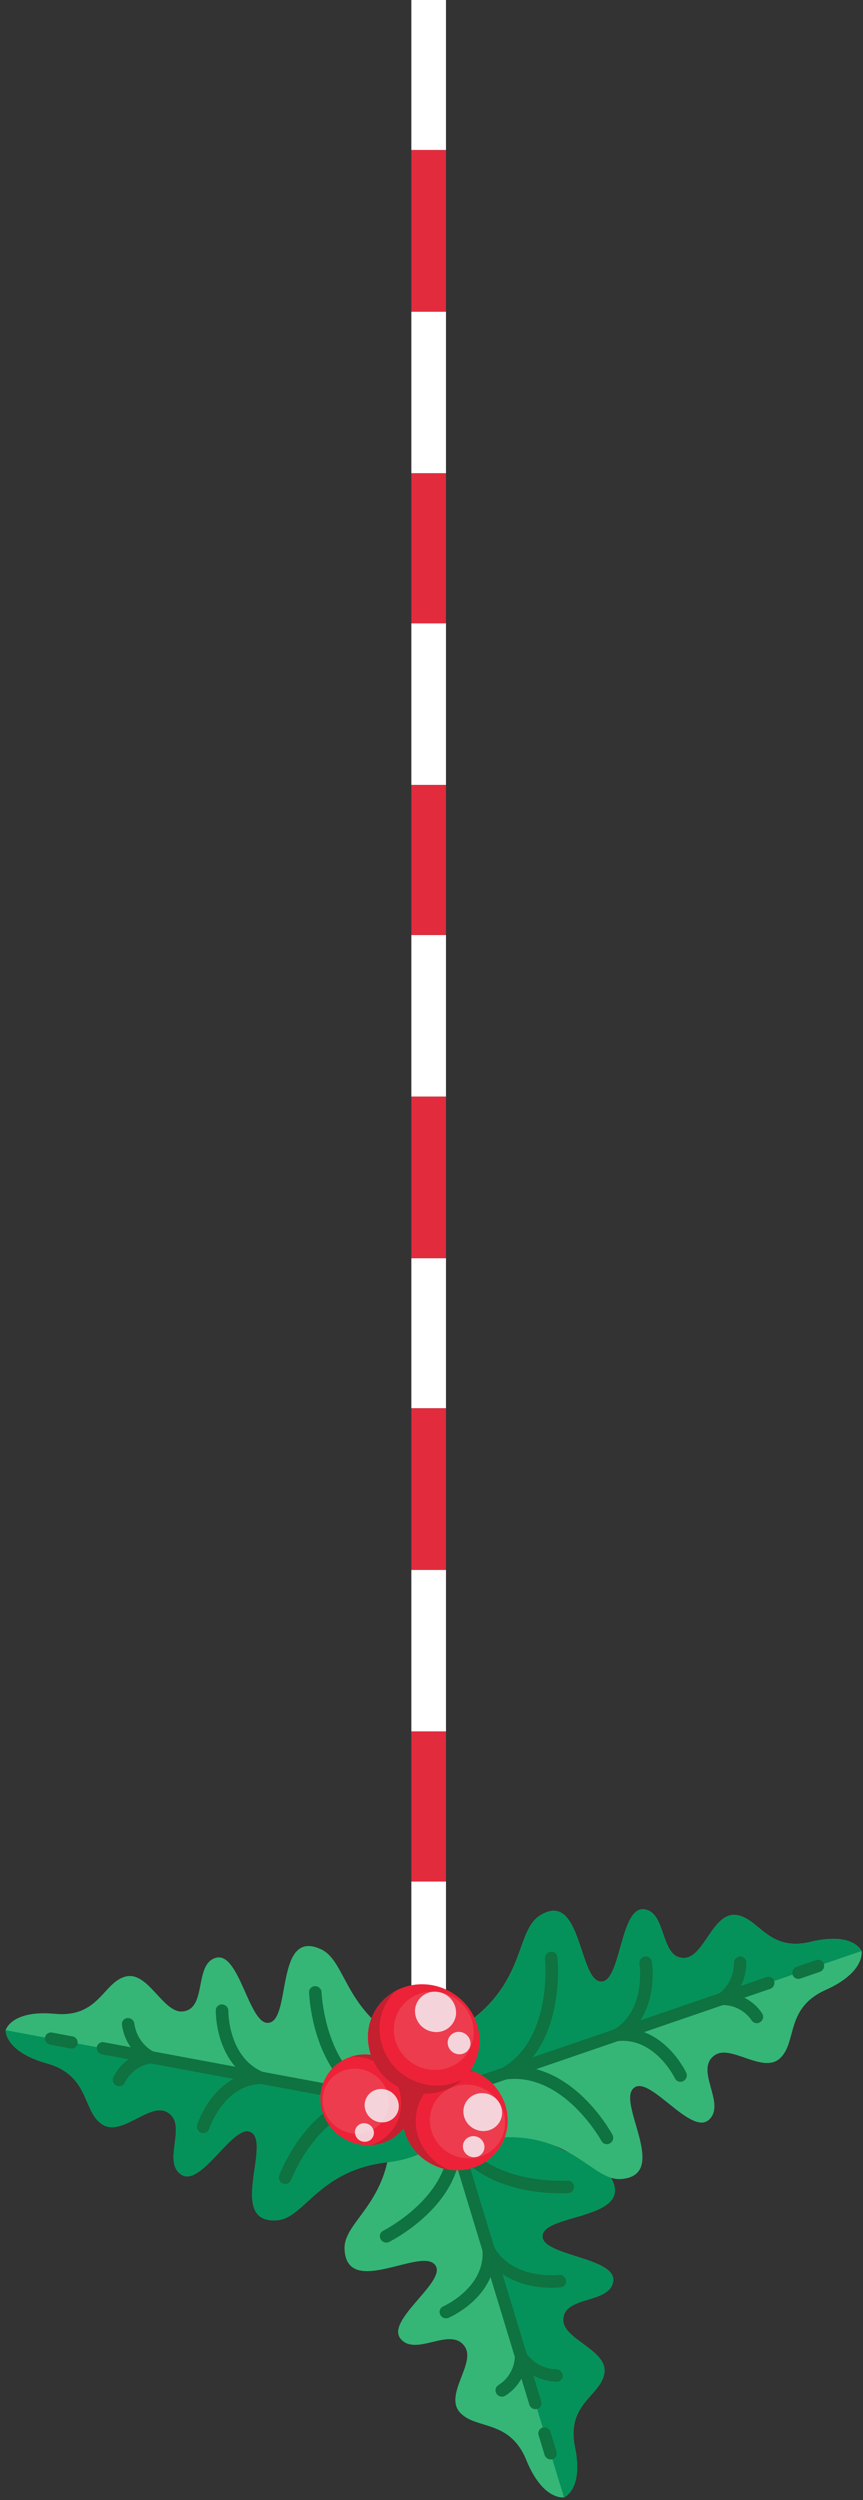 <svg xmlns="http://www.w3.org/2000/svg" width="74.785" height="216.581" viewBox="0 0 74.785 216.581">
  <rect x="0" y="0" width="74.785" height="216.581" fill="#333333" stroke="none"/>
  <g id="Group_5601" data-name="Group 5601" transform="translate(-3432.353 -941)">
    <g id="Group_5583" data-name="Group 5583" transform="translate(1801 33)">
      <rect id="Rectangle_673" data-name="Rectangle 673" width="3" height="13" transform="translate(1667 908)" fill="#fff"/>
      <rect id="Rectangle_677" data-name="Rectangle 677" width="3" height="14" transform="translate(1667 962)" fill="#fff"/>
      <rect id="Rectangle_681" data-name="Rectangle 681" width="3" height="13" transform="translate(1667 1017)" fill="#fff"/>
      <rect id="Rectangle_685" data-name="Rectangle 685" width="3" height="14" transform="translate(1667 1071)" fill="#fff"/>
      <rect id="Rectangle_675" data-name="Rectangle 675" width="3" height="14" transform="translate(1667 935)" fill="#fff"/>
      <rect id="Rectangle_679" data-name="Rectangle 679" width="3" height="14" transform="translate(1667 989)" fill="#fff"/>
      <rect id="Rectangle_683" data-name="Rectangle 683" width="3" height="14" transform="translate(1667 1044)" fill="#fff"/>
      <rect id="Rectangle_674" data-name="Rectangle 674" width="3" height="14" transform="translate(1667 921)" fill="#e22b3d"/>
      <rect id="Rectangle_678" data-name="Rectangle 678" width="3" height="13" transform="translate(1667 976)" fill="#e22b3d"/>
      <rect id="Rectangle_682" data-name="Rectangle 682" width="3" height="14" transform="translate(1667 1030)" fill="#e22b3d"/>
      <rect id="Rectangle_676" data-name="Rectangle 676" width="3" height="13" transform="translate(1667 949)" fill="#e22b3d"/>
      <rect id="Rectangle_680" data-name="Rectangle 680" width="3" height="14" transform="translate(1667 1003)" fill="#e22b3d"/>
      <rect id="Rectangle_684" data-name="Rectangle 684" width="3" height="13" transform="translate(1667 1058)" fill="#e22b3d"/>
    </g>
    <g id="Group_5602" data-name="Group 5602" transform="matrix(-0.259, -0.966, 0.966, -0.259, 3445.789, 1165.3)">
      <g id="Group_5398" data-name="Group 5398" transform="translate(5.154 16.908) rotate(19)">
        <g id="Group_5397" data-name="Group 5397">
          <g id="Group_5387" data-name="Group 5387">
            <path id="Path_9096" data-name="Path 9096" d="M470.881,572.506c-1.584.3-1.337,6.5-3.36,6.372s-1.512-4.268-3.678-4.083c-1.693.145-2.312,4.06-4.339,3.87-1.979-.186-2.866-3.125-6.528-2.1s-4.434-.641-4.434-.641-.434-1.794,3-3.482,2.3-4.534,3.7-6.011c1.433-1.513,4.316,1.063,5.7.032,1.771-1.32-1.167-4.139.3-5.6s5.092,3.442,6.491,2.606c1.841-1.1-3.417-7.511.939-8.009,2.406-.275,4.254,3.662,10.283,3.266,5.135-.337,6.782,2.984,6.782,2.984s.784,3.651-3.35,6.858c-4.854,3.765-3.845,8.022-5.854,9.435C472.891,580.555,472.966,572.106,470.881,572.506Z" transform="translate(-448.524 -555.44)" fill="#35b676"/>
          </g>
          <g id="Group_5388" data-name="Group 5388" transform="translate(0.018 6.264)">
            <path id="Path_9097" data-name="Path 9097" d="M470.947,595.955c-1.585.3-1.337,6.5-3.36,6.372s-1.512-4.268-3.678-4.083c-1.693.145-2.312,4.06-4.339,3.87-1.979-.186-2.866-3.125-6.528-2.1s-4.434-.641-4.434-.641l37.19-14.217s.784,3.651-3.35,6.858c-4.854,3.765-3.845,8.022-5.854,9.435C472.957,604,473.032,595.555,470.947,595.955Z" transform="translate(-448.608 -585.153)" fill="#05925a"/>
          </g>
          <g id="Group_5389" data-name="Group 5389" transform="translate(7.464 6.873)">
            <path id="Path_9098" data-name="Path 9098" d="M511.036,588.959a.552.552,0,0,0,.142-.575.52.52,0,0,0-.684-.308l-26.2,10.018a.558.558,0,0,0-.333.7.52.52,0,0,0,.684.308l26.2-10.018A.565.565,0,0,0,511.036,588.959Z" transform="translate(-483.927 -588.039)" fill="#0f7241"/>
          </g>
          <g id="Group_5390" data-name="Group 5390" transform="translate(3.214 17.88)">
            <path id="Path_9099" data-name="Path 9099" d="M466.333,641.172a.552.552,0,0,0,.142-.575.52.52,0,0,0-.684-.308l-1.661.635a.558.558,0,0,0-.333.7.519.519,0,0,0,.684.308l1.661-.635A.563.563,0,0,0,466.333,641.172Z" transform="translate(-463.767 -640.253)" fill="#0f7241"/>
          </g>
          <g id="Group_5391" data-name="Group 5391" transform="translate(20.959 2.994)">
            <path id="Path_9100" data-name="Path 9100" d="M557.868,575.851a.556.556,0,0,0,.167-.469.515.515,0,0,0-.6-.442c-4.97.83-8.451-4.983-8.486-5.042a.526.526,0,0,0-.734-.171.551.551,0,0,0-.2.742c.155.265,3.87,6.484,9.557,5.534A.556.556,0,0,0,557.868,575.851Z" transform="translate(-547.942 -569.644)" fill="#0f7241"/>
          </g>
          <g id="Group_5392" data-name="Group 5392" transform="translate(26.233 8.282)">
            <path id="Path_9101" data-name="Path 9101" d="M573.965,605.775a.556.556,0,0,0,.166-.476c-.01-.068-.926-6.863,3.386-9.581a.551.551,0,0,0,.189-.745.527.527,0,0,0-.737-.161c-4.933,3.11-3.947,10.372-3.9,10.68a.515.515,0,0,0,.609.433A.557.557,0,0,0,573.965,605.775Z" transform="translate(-572.957 -594.726)" fill="#0f7241"/>
          </g>
          <g id="Group_5393" data-name="Group 5393" transform="translate(14.775 8.615)">
            <path id="Path_9102" data-name="Path 9102" d="M525.138,600.554a.556.556,0,0,0,.168-.457.515.515,0,0,0-.592-.457c-3.225.462-5.072-3.022-5.091-3.057a.524.524,0,0,0-.723-.209.553.553,0,0,0-.237.731c.088.171,2.194,4.171,6.164,3.6A.557.557,0,0,0,525.138,600.554Z" transform="translate(-518.606 -596.306)" fill="#0f7241"/>
          </g>
          <g id="Group_5394" data-name="Group 5394" transform="translate(18.035 11.944)">
            <path id="Path_9103" data-name="Path 9103" d="M535.091,619.358a.555.555,0,0,0,.161-.5c-.011-.058-.732-3.955,2.011-5.772a.55.55,0,0,0,.171-.748.528.528,0,0,0-.741-.144c-3.387,2.243-2.534,6.723-2.5,6.913a.517.517,0,0,0,.632.4A.562.562,0,0,0,535.091,619.358Z" transform="translate(-534.074 -612.096)" fill="#0f7241"/>
          </g>
          <g id="Group_5395" data-name="Group 5395" transform="translate(8.342 13.922)">
            <path id="Path_9104" data-name="Path 9104" d="M492.062,623.859a.556.556,0,0,0,.167-.468.515.515,0,0,0-.6-.444,3.039,3.039,0,0,1-2.556-1.259.531.531,0,0,0-.75-.1.547.547,0,0,0-.126.756,4.047,4.047,0,0,0,3.568,1.665A.56.56,0,0,0,492.062,623.859Z" transform="translate(-488.096 -621.478)" fill="#0f7241"/>
          </g>
          <g id="Group_5396" data-name="Group 5396" transform="translate(9.961 15.384)">
            <path id="Path_9105" data-name="Path 9105" d="M496.68,632.515a.557.557,0,0,0,.171-.423,3.324,3.324,0,0,1,1.18-2.688.551.551,0,0,0,.187-.745.527.527,0,0,0-.738-.159,4.392,4.392,0,0,0-1.7,3.68.515.515,0,0,0,.562.493A.557.557,0,0,0,496.68,632.515Z" transform="translate(-495.774 -628.412)" fill="#0f7241"/>
          </g>
        </g>
      </g>
      <g id="Group_5603" data-name="Group 5603" transform="translate(17.942 67.473) rotate(-73)">
        <g id="Group_5397-2" data-name="Group 5397">
          <g id="Group_5387-2" data-name="Group 5387">
            <path id="Path_9096-2" data-name="Path 9096" d="M470.881,572.506c-1.584.3-1.337,6.5-3.36,6.372s-1.512-4.268-3.678-4.083c-1.693.145-2.312,4.06-4.339,3.87-1.979-.186-2.866-3.125-6.528-2.1s-4.434-.641-4.434-.641-.434-1.794,3-3.482,2.3-4.534,3.7-6.011c1.433-1.513,4.316,1.063,5.7.032,1.771-1.32-1.167-4.139.3-5.6s5.092,3.442,6.491,2.606c1.841-1.1-3.417-7.511.939-8.009,2.406-.275,4.254,3.662,10.283,3.266,5.135-.337,6.782,2.984,6.782,2.984s.784,3.651-3.35,6.858c-4.854,3.765-3.845,8.022-5.854,9.435C472.891,580.555,472.966,572.106,470.881,572.506Z" transform="translate(-448.524 -555.44)" fill="#35b676"/>
          </g>
          <g id="Group_5388-2" data-name="Group 5388" transform="translate(0.018 6.264)">
            <path id="Path_9097-2" data-name="Path 9097" d="M470.947,595.955c-1.585.3-1.337,6.5-3.36,6.372s-1.512-4.268-3.678-4.083c-1.693.145-2.312,4.06-4.339,3.87-1.979-.186-2.866-3.125-6.528-2.1s-4.434-.641-4.434-.641l37.19-14.217s.784,3.651-3.35,6.858c-4.854,3.765-3.845,8.022-5.854,9.435C472.957,604,473.032,595.555,470.947,595.955Z" transform="translate(-448.608 -585.153)" fill="#05925a"/>
          </g>
          <g id="Group_5389-2" data-name="Group 5389" transform="translate(7.464 6.873)">
            <path id="Path_9098-2" data-name="Path 9098" d="M511.036,588.959a.552.552,0,0,0,.142-.575.52.52,0,0,0-.684-.308l-26.2,10.018a.558.558,0,0,0-.333.7.52.52,0,0,0,.684.308l26.2-10.018A.565.565,0,0,0,511.036,588.959Z" transform="translate(-483.927 -588.039)" fill="#0f7241"/>
          </g>
          <g id="Group_5390-2" data-name="Group 5390" transform="translate(3.214 17.88)">
            <path id="Path_9099-2" data-name="Path 9099" d="M466.333,641.172a.552.552,0,0,0,.142-.575.52.52,0,0,0-.684-.308l-1.661.635a.558.558,0,0,0-.333.7.519.519,0,0,0,.684.308l1.661-.635A.563.563,0,0,0,466.333,641.172Z" transform="translate(-463.767 -640.253)" fill="#0f7241"/>
          </g>
          <g id="Group_5391-2" data-name="Group 5391" transform="translate(20.959 2.994)">
            <path id="Path_9100-2" data-name="Path 9100" d="M557.868,575.851a.556.556,0,0,0,.167-.469.515.515,0,0,0-.6-.442c-4.97.83-8.451-4.983-8.486-5.042a.526.526,0,0,0-.734-.171.551.551,0,0,0-.2.742c.155.265,3.87,6.484,9.557,5.534A.556.556,0,0,0,557.868,575.851Z" transform="translate(-547.942 -569.644)" fill="#0f7241"/>
          </g>
          <g id="Group_5392-2" data-name="Group 5392" transform="translate(26.233 8.282)">
            <path id="Path_9101-2" data-name="Path 9101" d="M573.965,605.775a.556.556,0,0,0,.166-.476c-.01-.068-.926-6.863,3.386-9.581a.551.551,0,0,0,.189-.745.527.527,0,0,0-.737-.161c-4.933,3.11-3.947,10.372-3.9,10.68a.515.515,0,0,0,.609.433A.557.557,0,0,0,573.965,605.775Z" transform="translate(-572.957 -594.726)" fill="#0f7241"/>
          </g>
          <g id="Group_5393-2" data-name="Group 5393" transform="translate(14.775 8.615)">
            <path id="Path_9102-2" data-name="Path 9102" d="M525.138,600.554a.556.556,0,0,0,.168-.457.515.515,0,0,0-.592-.457c-3.225.462-5.072-3.022-5.091-3.057a.524.524,0,0,0-.723-.209.553.553,0,0,0-.237.731c.088.171,2.194,4.171,6.164,3.6A.557.557,0,0,0,525.138,600.554Z" transform="translate(-518.606 -596.306)" fill="#0f7241"/>
          </g>
          <g id="Group_5394-2" data-name="Group 5394" transform="translate(18.035 11.944)">
            <path id="Path_9103-2" data-name="Path 9103" d="M535.091,619.358a.555.555,0,0,0,.161-.5c-.011-.058-.732-3.955,2.011-5.772a.55.55,0,0,0,.171-.748.528.528,0,0,0-.741-.144c-3.387,2.243-2.534,6.723-2.5,6.913a.517.517,0,0,0,.632.4A.562.562,0,0,0,535.091,619.358Z" transform="translate(-534.074 -612.096)" fill="#0f7241"/>
          </g>
          <g id="Group_5395-2" data-name="Group 5395" transform="translate(8.342 13.922)">
            <path id="Path_9104-2" data-name="Path 9104" d="M492.062,623.859a.556.556,0,0,0,.167-.468.515.515,0,0,0-.6-.444,3.039,3.039,0,0,1-2.556-1.259.531.531,0,0,0-.75-.1.547.547,0,0,0-.126.756,4.047,4.047,0,0,0,3.568,1.665A.56.56,0,0,0,492.062,623.859Z" transform="translate(-488.096 -621.478)" fill="#0f7241"/>
          </g>
          <g id="Group_5396-2" data-name="Group 5396" transform="translate(9.961 15.384)">
            <path id="Path_9105-2" data-name="Path 9105" d="M496.68,632.515a.557.557,0,0,0,.171-.423,3.324,3.324,0,0,1,1.18-2.688.551.551,0,0,0,.187-.745.527.527,0,0,0-.738-.159,4.392,4.392,0,0,0-1.7,3.68.515.515,0,0,0,.562.493A.557.557,0,0,0,496.68,632.515Z" transform="translate(-495.774 -628.412)" fill="#0f7241"/>
          </g>
        </g>
      </g>
      <g id="Group_5410" data-name="Group 5410" transform="translate(28.082)">
        <g id="Group_5409" data-name="Group 5409">
          <g id="Group_5399" data-name="Group 5399">
            <path id="Path_9106" data-name="Path 9106" d="M589.791,452.272c.947-1.33-3.613-5.374-2.037-6.718s4.124,1.834,5.583.172c1.14-1.3-1.173-4.4.449-5.709,1.583-1.276,4.31.1,6.273-3.2s3.706-2.706,3.706-2.706,1.586.913.262,4.494,1.517,4.716,1.534,6.713c.017,2.046-3.917,2.335-4.2,4.018-.367,2.154,3.78,1.99,3.739,4.027s-6.167,1.266-6.6,2.827c-.573,2.054,7.813,2.691,4.969,6.117-1.571,1.892-5.708.523-9.851,5.065-3.528,3.868-7.083,2.776-7.083,2.776s-3.154-1.93-2.387-7.042c.9-6-2.847-8.185-2.372-10.571C582.63,448.217,588.544,454.022,589.791,452.272Z" transform="translate(-581.728 -434.075)" fill="#35b676"/>
          </g>
          <g id="Group_5400" data-name="Group 5400">
            <path id="Path_9107" data-name="Path 9107" d="M589.791,452.272c.947-1.33-3.613-5.374-2.037-6.718s4.124,1.834,5.583.172c1.14-1.3-1.173-4.4.449-5.709,1.583-1.276,4.31.1,6.273-3.2s3.706-2.706,3.706-2.706L586.529,470.15s-3.154-1.93-2.387-7.042c.9-6-2.847-8.185-2.372-10.571C582.63,448.217,588.544,454.022,589.791,452.272Z" transform="translate(-581.728 -434.075)" fill="#05925a"/>
          </g>
          <g id="Group_5401" data-name="Group 5401" transform="translate(5.655 7.237)">
            <path id="Path_9108" data-name="Path 9108" d="M608.55,494.335a.515.515,0,0,0,.3.491.554.554,0,0,0,.719-.275l12.144-25.39a.524.524,0,0,0-.248-.711.554.554,0,0,0-.719.275L608.6,494.116A.551.551,0,0,0,608.55,494.335Z" transform="translate(-608.549 -468.405)" fill="#0f7241"/>
          </g>
          <g id="Group_5402" data-name="Group 5402" transform="translate(18.999 3.119)">
            <path id="Path_9109" data-name="Path 9109" d="M671.849,451.02a.515.515,0,0,0,.3.492.554.554,0,0,0,.72-.275l.769-1.609a.524.524,0,0,0-.248-.711.554.554,0,0,0-.719.275l-.77,1.609A.554.554,0,0,0,671.849,451.02Z" transform="translate(-671.848 -448.871)" fill="#0f7241"/>
          </g>
          <g id="Group_5403" data-name="Group 5403" transform="translate(7.363 25.954)">
            <path id="Path_9110" data-name="Path 9110" d="M616.656,560.829a.517.517,0,0,0,.209.438.545.545,0,0,0,.755-.126c3.059-4.087,9.72-2.6,9.787-2.582a.56.56,0,0,0,.66-.4.518.518,0,0,0-.378-.646c-.3-.07-7.42-1.67-10.92,3.006A.556.556,0,0,0,616.656,560.829Z" transform="translate(-616.656 -557.188)" fill="#0f7241"/>
          </g>
          <g id="Group_5404" data-name="Group 5404" transform="translate(2.88 19.577)">
            <path id="Path_9111" data-name="Path 9111" d="M595.39,527.476a.517.517,0,0,0,.215.442c.056.04,5.528,4.015,4.285,8.921a.518.518,0,0,0,.388.641.561.561,0,0,0,.655-.413c1.421-5.613-4.432-9.857-4.682-10.035a.545.545,0,0,0-.753.136A.555.555,0,0,0,595.39,527.476Z" transform="translate(-595.389 -526.936)" fill="#0f7241"/>
          </g>
          <g id="Group_5405" data-name="Group 5405" transform="translate(11.803 17.796)">
            <path id="Path_9112" data-name="Path 9112" d="M637.714,521.007a.517.517,0,0,0,.2.43.544.544,0,0,0,.757-.108c2.039-2.6,5.856-1.538,5.894-1.527a.559.559,0,0,0,.678-.37.519.519,0,0,0-.343-.666c-.185-.054-4.556-1.284-7.066,1.917A.557.557,0,0,0,637.714,521.007Z" transform="translate(-637.714 -518.49)" fill="#0f7241"/>
          </g>
          <g id="Group_5406" data-name="Group 5406" transform="translate(8.976 13.859)">
            <path id="Path_9113" data-name="Path 9113" d="M624.3,500.354a.517.517,0,0,0,.238.457c.049.031,3.331,2.174,2.6,5.354a.517.517,0,0,0,.4.631.561.561,0,0,0,.645-.428c.9-3.927-2.891-6.373-3.052-6.475a.548.548,0,0,0-.746.176A.553.553,0,0,0,624.3,500.354Z" transform="translate(-624.303 -499.814)" fill="#0f7241"/>
          </g>
          <g id="Group_5407" data-name="Group 5407" transform="translate(15.973 9.858)">
            <path id="Path_9114" data-name="Path 9114" d="M657.494,482.572a.517.517,0,0,0,.208.437.545.545,0,0,0,.755-.124,3.263,3.263,0,0,1,2.764-.954.562.562,0,0,0,.62-.465.516.516,0,0,0-.441-.6,4.345,4.345,0,0,0-3.793,1.4A.557.557,0,0,0,657.494,482.572Z" transform="translate(-657.494 -480.834)" fill="#0f7241"/>
          </g>
          <g id="Group_5408" data-name="Group 5408" transform="translate(14.781 7.867)">
            <path id="Path_9115" data-name="Path 9115" d="M651.842,471.931a.517.517,0,0,0,.174.409,3.088,3.088,0,0,1,1.034,2.666.518.518,0,0,0,.39.64.561.561,0,0,0,.654-.414,4.084,4.084,0,0,0-1.35-3.712.541.541,0,0,0-.76.063A.557.557,0,0,0,651.842,471.931Z" transform="translate(-651.841 -471.391)" fill="#0f7241"/>
          </g>
        </g>
      </g>
      <g id="Group_5416" data-name="Group 5416" transform="translate(26.249 29.297)">
        <g id="Group_5411" data-name="Group 5411" transform="translate(0 0)">
          <ellipse id="Ellipse_148" data-name="Ellipse 148" cx="4.589" cy="4.42" rx="4.589" ry="4.42" transform="matrix(0.692, -0.722, 0.722, 0.692, 0, 6.626)" fill="#ed2238"/>
        </g>
        <g id="Group_5412" data-name="Group 5412" transform="translate(1.31 2.781)">
          <ellipse id="Ellipse_149" data-name="Ellipse 149" cx="3.285" cy="3.165" rx="3.285" ry="3.165" transform="matrix(0.692, -0.722, 0.722, 0.692, 0, 4.743)" fill="#ed3c4e"/>
        </g>
        <g id="Group_5413" data-name="Group 5413" transform="translate(2.255 1.861)">
          <path id="Path_9116" data-name="Path 9116" d="M591.343,589.081a4.533,4.533,0,0,0,.265-2.9,4.328,4.328,0,0,0-5.431-3.121,4.709,4.709,0,0,0-2.448,1.644,4.733,4.733,0,0,1,3.057-2.662,4.328,4.328,0,0,1,5.432,3.121A4.6,4.6,0,0,1,591.343,589.081Z" transform="translate(-583.728 -581.873)" fill="#c4202f"/>
        </g>
        <g id="Group_5414" data-name="Group 5414" transform="translate(3.963 6.48)" opacity="0.8">
          <ellipse id="Ellipse_150" data-name="Ellipse 150" cx="1.692" cy="1.63" rx="1.692" ry="1.63" transform="matrix(0.692, -0.722, 0.722, 0.692, 0, 2.443)" fill="#f7f9fc"/>
        </g>
        <g id="Group_5415" data-name="Group 5415" transform="translate(2.698 6.371)" opacity="0.8">
          <path id="Path_9117" data-name="Path 9117" d="M587.652,603.94a.961.961,0,0,1-.681,1.139.887.887,0,0,1-1.113-.64.961.961,0,0,1,.681-1.139A.886.886,0,0,1,587.652,603.94Z" transform="translate(-585.833 -603.266)" fill="#f7f9fc"/>
        </g>
      </g>
      <g id="Group_5422" data-name="Group 5422" transform="translate(30.579 23.077)">
        <g id="Group_5417" data-name="Group 5417" transform="translate(0 0)">
          <ellipse id="Ellipse_151" data-name="Ellipse 151" cx="4.043" cy="3.895" rx="4.043" ry="3.895" transform="matrix(0.692, -0.722, 0.722, 0.692, 0, 5.838)" fill="#ed2238"/>
        </g>
        <g id="Group_5418" data-name="Group 5418" transform="translate(1.726 0.652)">
          <ellipse id="Ellipse_152" data-name="Ellipse 152" cx="2.895" cy="2.788" rx="2.895" ry="2.788" transform="matrix(0.692, -0.722, 0.722, 0.692, 0, 4.18)" fill="#ed3c4e"/>
        </g>
        <g id="Group_5419" data-name="Group 5419" transform="translate(1.644 4.952)">
          <path id="Path_9118" data-name="Path 9118" d="M609.3,567.324a4.141,4.141,0,0,1-1.3,2.251,3.943,3.943,0,0,1-5.594-.21,3.807,3.807,0,0,1-.954-2.335,3.866,3.866,0,0,0,.877,3.364,3.944,3.944,0,0,0,5.594.21A4.115,4.115,0,0,0,609.3,567.324Z" transform="translate(-601.37 -567.03)" fill="#c4202f"/>
        </g>
        <g id="Group_5420" data-name="Group 5420" transform="translate(3.317 5.273)" opacity="0.8">
          <path id="Path_9119" data-name="Path 9119" d="M610.9,571.469a1.53,1.53,0,0,0,1.333-1.633,1.4,1.4,0,0,0-1.581-1.275,1.53,1.53,0,0,0-1.333,1.633A1.4,1.4,0,0,0,610.9,571.469Z" transform="translate(-609.31 -568.55)" fill="#f7f9fc"/>
        </g>
        <g id="Group_5421" data-name="Group 5421" transform="translate(2.115 3.875)" opacity="0.8">
          <path id="Path_9120" data-name="Path 9120" d="M604.49,563.542a.851.851,0,0,0,.741-.907.778.778,0,0,0-.879-.708.85.85,0,0,0-.741.907A.778.778,0,0,0,604.49,563.542Z" transform="translate(-603.608 -561.92)" fill="#f7f9fc"/>
        </g>
      </g>
      <g id="Group_5428" data-name="Group 5428" transform="translate(33.239 28.057)">
        <g id="Group_5423" data-name="Group 5423" transform="translate(0 0)">
          <ellipse id="Ellipse_153" data-name="Ellipse 153" cx="4.875" cy="4.696" rx="4.875" ry="4.696" transform="translate(0 7.038) rotate(-46.215)" fill="#ed2238"/>
        </g>
        <g id="Group_5424" data-name="Group 5424" transform="translate(2.381 2.951)">
          <ellipse id="Ellipse_154" data-name="Ellipse 154" cx="3.49" cy="3.362" rx="3.49" ry="3.362" transform="matrix(0.692, -0.722, 0.722, 0.692, 0, 5.039)" fill="#ed3c4e"/>
        </g>
        <g id="Group_5425" data-name="Group 5425" transform="translate(1.98 1.977)">
          <path id="Path_9121" data-name="Path 9121" d="M625.033,580.121a4.512,4.512,0,0,0-2.221-2.051,4.927,4.927,0,0,0-6.357,2.549,4.824,4.824,0,0,0-.335,3.075,4.769,4.769,0,0,1-.088-4.225,4.927,4.927,0,0,1,6.357-2.549A4.539,4.539,0,0,1,625.033,580.121Z" transform="translate(-615.583 -576.542)" fill="#c4202f"/>
        </g>
        <g id="Group_5426" data-name="Group 5426" transform="translate(6.999 6.601)" opacity="0.8">
          <path id="Path_9122" data-name="Path 9122" d="M641.9,598.613a1.715,1.715,0,0,1,.851,2.314,1.816,1.816,0,0,1-2.343.94,1.715,1.715,0,0,1-.851-2.314A1.816,1.816,0,0,1,641.9,598.613Z" transform="translate(-639.388 -598.474)" fill="#f7f9fc"/>
        </g>
        <g id="Group_5427" data-name="Group 5427" transform="translate(4.645 8.655)" opacity="0.8">
          <path id="Path_9123" data-name="Path 9123" d="M629.618,608.295a.953.953,0,0,1,.473,1.286,1.009,1.009,0,0,1-1.3.522.953.953,0,0,1-.473-1.286A1.009,1.009,0,0,1,629.618,608.295Z" transform="translate(-628.223 -608.217)" fill="#f7f9fc"/>
        </g>
      </g>
    </g>
  </g>
</svg>
